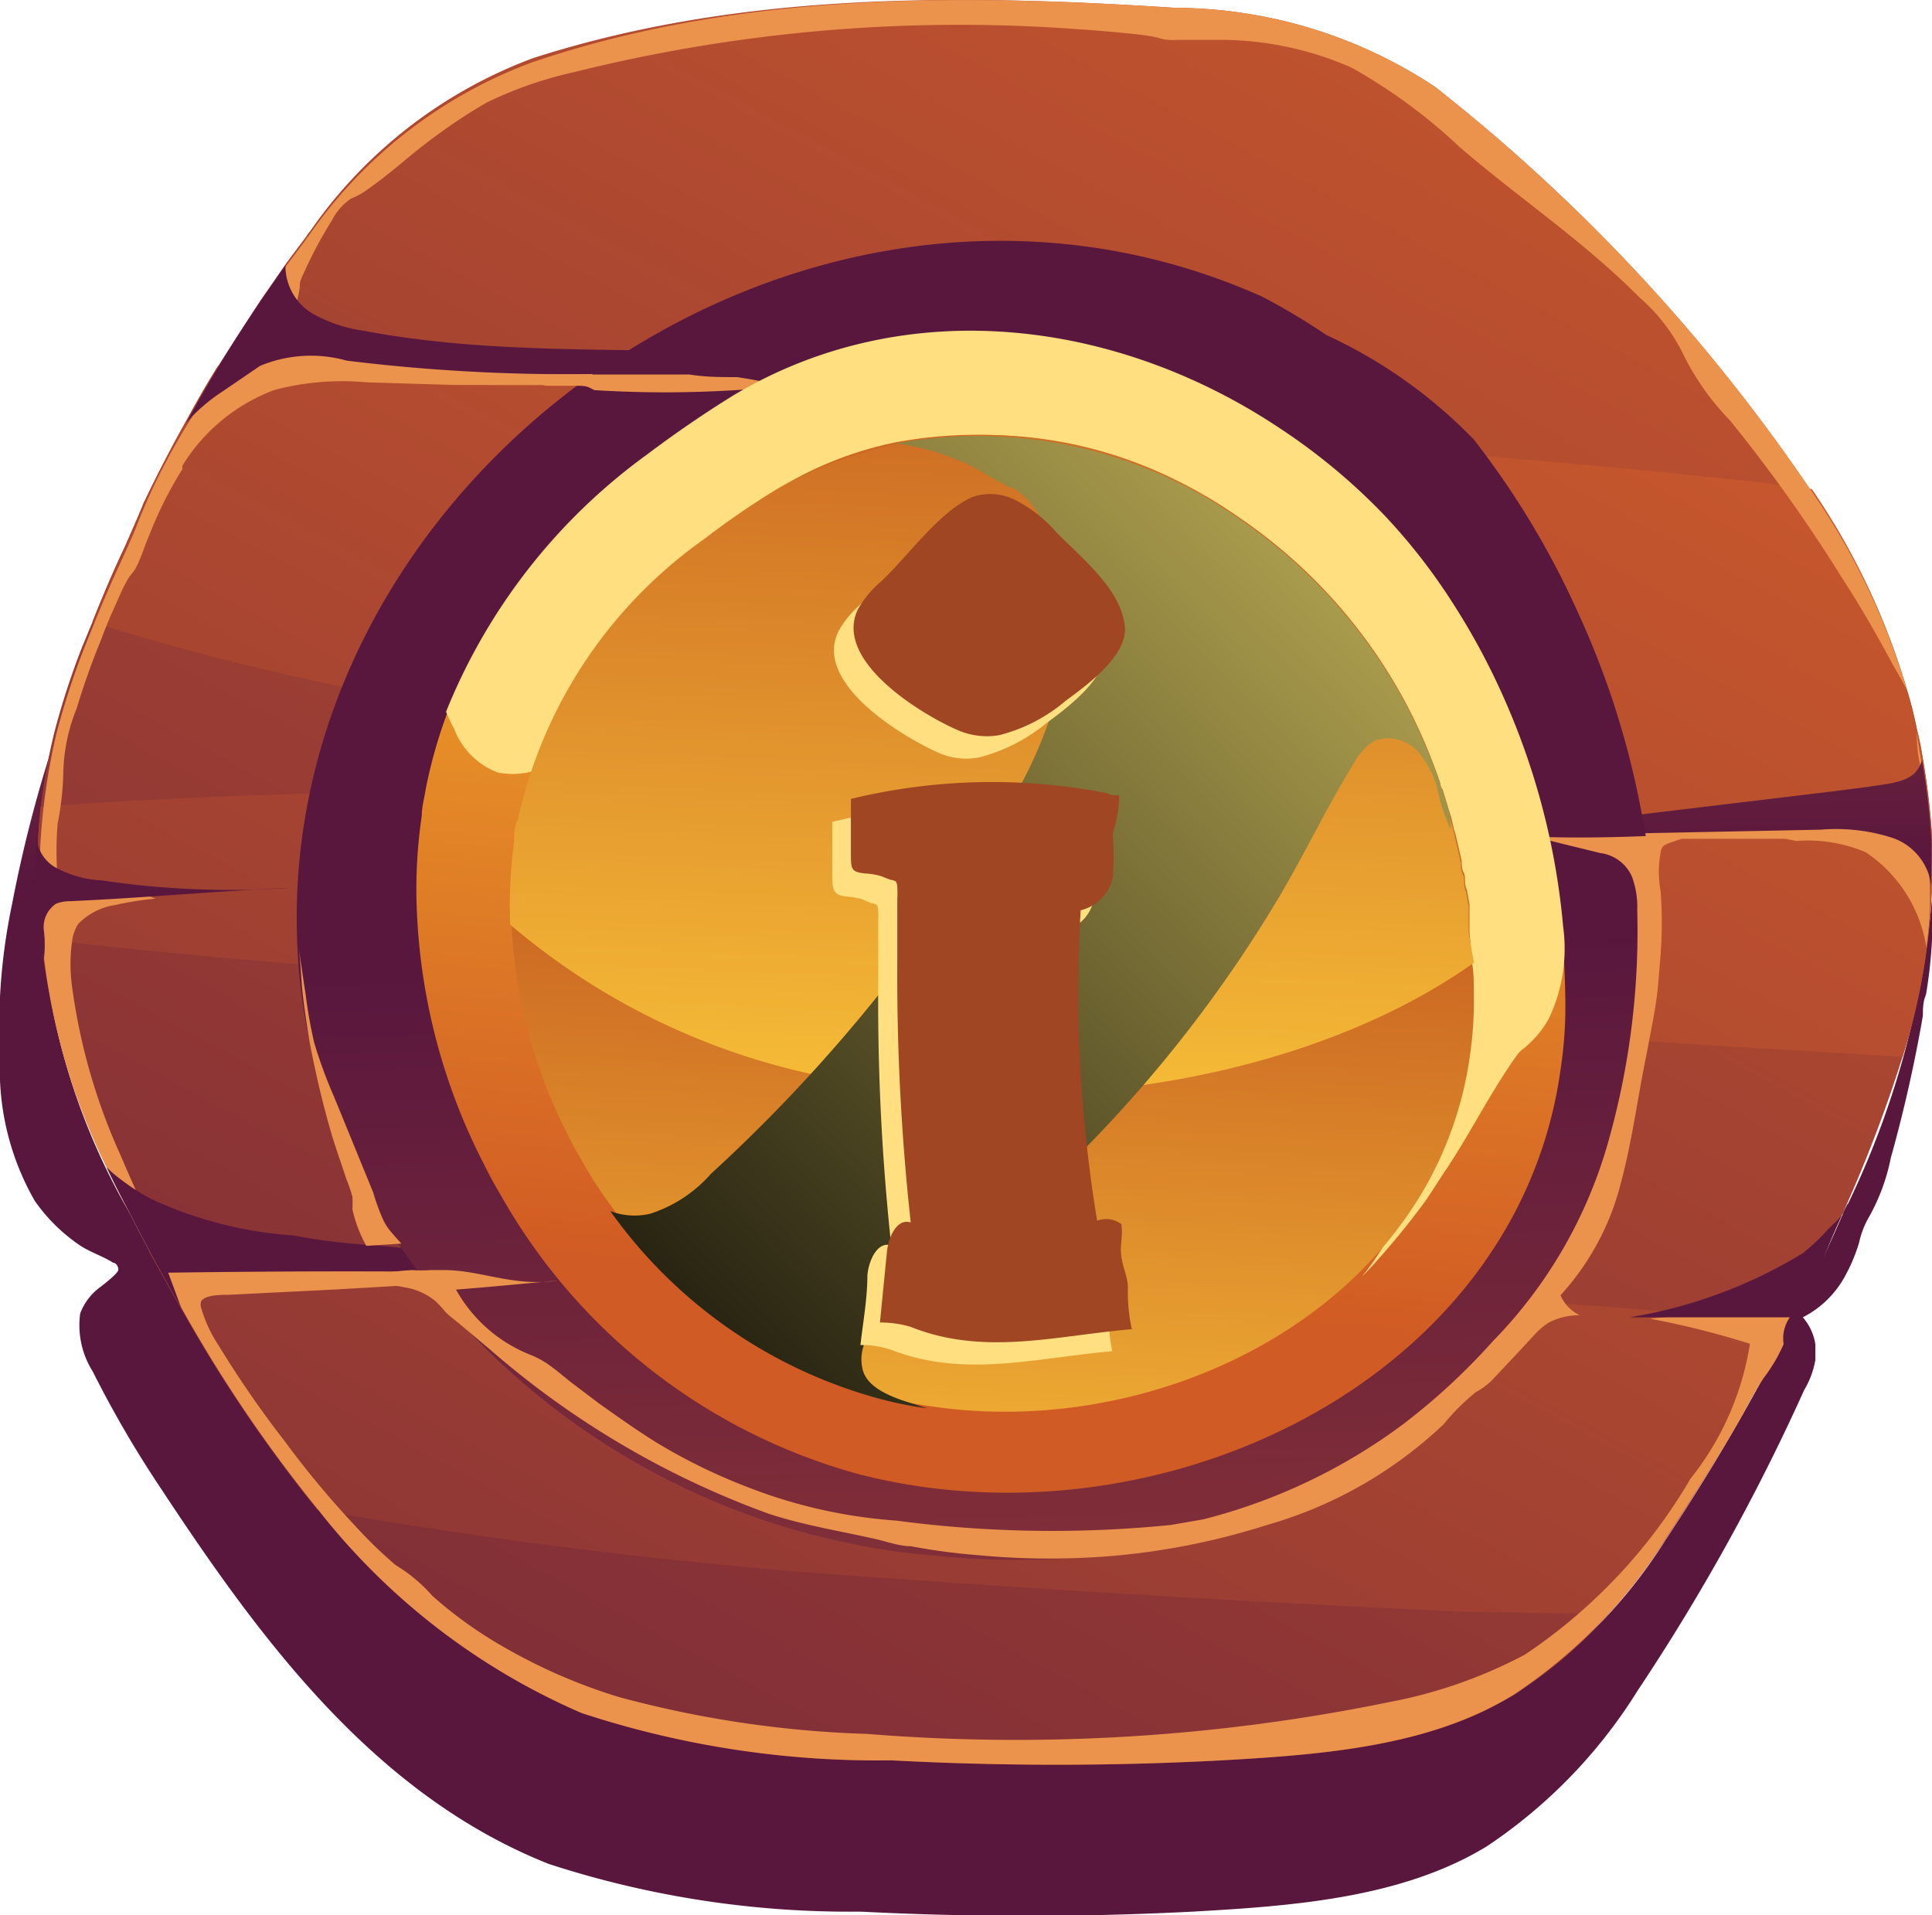 <svg xmlns="http://www.w3.org/2000/svg" xmlns:xlink="http://www.w3.org/1999/xlink" viewBox="0 0 44.57 44.18">
    <defs>
        <style>
            .cls-1{isolation:isolate;}.cls-2{fill:url(#_ÂÁ_Ï_ÌÌ_È_ËÂÌÚ_3);}.cls-3{fill:url(#_ÂÁ_Ï_ÌÌ_È_ËÂÌÚ_3-2);}.cls-4{fill:url(#_ÂÁ_Ï_ÌÌ_È_ËÂÌÚ_3-3);}.cls-5{fill:#eb924d;}.cls-6{fill:url(#_ÂÁ_Ï_ÌÌ_È_ËÂÌÚ_3-4);}.cls-7{fill:url(#_ÂÁ_Ï_ÌÌ_È_ËÂÌÚ_3-5);}.cls-8{fill:url(#_ÂÁ_Ï_ÌÌ_È_ËÂÌÚ_3-6);}.cls-9{fill:url(#_ÂÁ_Ï_ÌÌ_È_ËÂÌÚ_3-7);}.cls-10{fill:url(#_ÂÁ_Ï_ÌÌ_È_ËÂÌÚ_3-8);}.cls-11{fill:url(#_ÂÁ_Ï_ÌÌ_È_ËÂÌÚ_3-9);}.cls-12{fill:url(#_ÂÁ_Ï_ÌÌ_È_ËÂÌÚ_7);}.cls-13{fill:#ffdf80;}.cls-14{fill:url(#_ÂÁ_Ï_ÌÌ_È_ËÂÌÚ_12);}.cls-15{fill:url(#_ÂÁ_Ï_ÌÌ_È_ËÂÌÚ_12-2);}.cls-16{mix-blend-mode:screen;fill:url(#_ÂÁ_Ï_ÌÌ_È_ËÂÌÚ_11);}.cls-17{fill:#a04623;}
        </style>
        <linearGradient id="_ÂÁ_Ï_ÌÌ_È_ËÂÌÚ_3" x1="22.04" y1="-1.17" x2="22.26" y2="20.27"
                        gradientUnits="userSpaceOnUse">
            <stop offset="0" stop-color="#cf5c2b"/>
            <stop offset="1" stop-color="#59173e"/>
        </linearGradient>
        <linearGradient id="_ÂÁ_Ï_ÌÌ_È_ËÂÌÚ_3-2" x1="38.1" y1="-8.21" x2="-0.49" y2="63.37"
                        xlink:href="#_ÂÁ_Ï_ÌÌ_È_ËÂÌÚ_3"/>
        <linearGradient id="_ÂÁ_Ï_ÌÌ_È_ËÂÌÚ_3-3" x1="33.76" y1="-0.16" x2="-4.83" y2="71.43"
                        xlink:href="#_ÂÁ_Ï_ÌÌ_È_ËÂÌÚ_3"/>
        <linearGradient id="_ÂÁ_Ï_ÌÌ_È_ËÂÌÚ_3-4" x1="38.83" y1="-1.34" x2="39.05" y2="20.09"
                        xlink:href="#_ÂÁ_Ï_ÌÌ_È_ËÂÌÚ_3"/>
        <linearGradient id="_ÂÁ_Ï_ÌÌ_È_ËÂÌÚ_3-5" x1="9.04" y1="-1.03" x2="9.26" y2="20.4"
                        xlink:href="#_ÂÁ_Ï_ÌÌ_È_ËÂÌÚ_3"/>
        <linearGradient id="_ÂÁ_Ï_ÌÌ_È_ËÂÌÚ_3-6" x1="39.83" y1="-1.35" x2="40.06" y2="20.08"
                        xlink:href="#_ÂÁ_Ï_ÌÌ_È_ËÂÌÚ_3"/>
        <linearGradient id="_ÂÁ_Ï_ÌÌ_È_ËÂÌÚ_3-7" x1="20.6" y1="-6.66" x2="14.74" y2="3.51"
                        xlink:href="#_ÂÁ_Ï_ÌÌ_È_ËÂÌÚ_3"/>
        <linearGradient id="_ÂÁ_Ï_ÌÌ_È_ËÂÌÚ_3-8" x1="7.84" y1="4.45" x2="3.71" y2="19.99"
                        xlink:href="#_ÂÁ_Ï_ÌÌ_È_ËÂÌÚ_3"/>
        <linearGradient id="_ÂÁ_Ï_ÌÌ_È_ËÂÌÚ_3-9" x1="23.81" y1="63.02" x2="22.51" y2="21.96"
                        xlink:href="#_ÂÁ_Ï_ÌÌ_È_ËÂÌÚ_3"/>
        <linearGradient id="_ÂÁ_Ï_ÌÌ_È_ËÂÌÚ_7" x1="24.53" y1="3.92" x2="22.1" y2="29.83" gradientUnits="userSpaceOnUse">
            <stop offset="0" stop-color="#ffca2b"/>
            <stop offset="1" stop-color="#d15b24"/>
        </linearGradient>
        <linearGradient id="_ÂÁ_Ï_ÌÌ_È_ËÂÌÚ_12" x1="21.97" y1="38.96" x2="22.87" y2="21.72"
                        gradientUnits="userSpaceOnUse">
            <stop offset="0" stop-color="#ffce3b"/>
            <stop offset="1" stop-color="#cc6923"/>
        </linearGradient>
        <linearGradient id="_ÂÁ_Ï_ÌÌ_È_ËÂÌÚ_12-2" x1="22.51" y1="28.88" x2="23.4" y2="8.97"
                        xlink:href="#_ÂÁ_Ï_ÌÌ_È_ËÂÌÚ_12"/>
        <linearGradient id="_ÂÁ_Ï_ÌÌ_È_ËÂÌÚ_11" x1="38.44" y1="4.09" x2="9.33" y2="32.86"
                        gradientUnits="userSpaceOnUse">
            <stop offset="0" stop-color="#f2de6d"/>
            <stop offset="1"/>
        </linearGradient>
    </defs>
    <g class="cls-1">
        <g id="Livello_2" >
            <g id="layer_1">
                <path class="cls-2"
                      d="M.28,20.85A13.88,13.88,0,0,0,0,24.43a6.09,6.09,0,0,0,.8,3.27,4,4,0,0,0,1,1c.25.18.56.27.81.43.06,0,.12.08.12.16s-.3.31-.4.39a1.33,1.33,0,0,0-.48.62,2,2,0,0,0,.29,1.34A25,25,0,0,0,3.7,34.32C6,37.81,8.63,41.4,12.66,43a22.45,22.45,0,0,0,7.19,1.1,75.47,75.47,0,0,0,7.67,0c2.3-.13,4.81-.31,6.77-1.5A11.8,11.8,0,0,0,37.78,39a48.27,48.27,0,0,0,3.84-6.93,2.05,2.05,0,0,0,.26-.7c0-.12,0-.23,0-.35a1.22,1.22,0,0,0-.29-.63,2.3,2.3,0,0,0,1-1,3.87,3.87,0,0,0,.3-.73,2,2,0,0,1,.23-.59,4.63,4.63,0,0,0,.5-1.36,33.11,33.11,0,0,0,.74-3.28c0-.16,0-.32.07-.48a10.85,10.85,0,0,0,.15-2.13c0-.07,0-.14,0-.2a20.25,20.25,0,0,1-2.09,7.44,48.61,48.61,0,0,1-4.07,7.47,11.73,11.73,0,0,1-3.47,3.55c-2,1.2-4.45,1.38-6.73,1.51a71.92,71.92,0,0,1-7.63,0,21.87,21.87,0,0,1-7.14-1.09,15.63,15.63,0,0,1-6.08-4.69A39.83,39.83,0,0,1,3,28a15.27,15.27,0,0,1-1.7-11.06A30.69,30.69,0,0,0,.28,20.85Z"/>
                <path class="cls-3"
                      d="M44.56,20.44a1.27,1.27,0,0,1,0,.2,14.53,14.53,0,0,1-.67,3.74,32.56,32.56,0,0,1-1.42,3.7c-.35.79-.71,1.56-1.09,2.33l-.08.14a47.07,47.07,0,0,1-2.9,5,13.24,13.24,0,0,1-1.28,1.67,10,10,0,0,1-2.2,1.88c-1.94,1.2-4.44,1.38-6.72,1.51a71.92,71.92,0,0,1-7.63,0,21.87,21.87,0,0,1-7.14-1.09,15.56,15.56,0,0,1-6.08-4.69l0,0a32.9,32.9,0,0,1-3.14-4.64c-.26-.44-.5-.89-.75-1.33-.16-.29-.31-.58-.46-.87s-.37-.71-.54-1.07A16.85,16.85,0,0,1,.94,21.66a14.14,14.14,0,0,1,0-3.05,14.47,14.47,0,0,1,.31-1.7,17.73,17.73,0,0,1,.65-2c.08-.18.15-.37.23-.55.23-.58.48-1.17.75-1.74.14-.32.28-.63.43-1,.31-.65.64-1.29,1-1.93.23-.42.46-.83.72-1.24s.64-1,1-1.55l.07-.1.52-.75.45-.6a.76.76,0,0,1,.08-.11,10.86,10.86,0,0,1,5.15-4C17-.17,22-.15,27.1.18A10.94,10.94,0,0,1,33.1,2a41.06,41.06,0,0,1,8.7,9.36.76.76,0,0,1,.08.11A16.13,16.13,0,0,1,44,15.94s0,0,0,0a8.7,8.7,0,0,1,.22.88c.06.23.1.45.14.69,0,0,0,0,0,0h0a17.45,17.45,0,0,1,.22,1.91C44.56,19.81,44.56,20.13,44.56,20.44Z"/>
                <path class="cls-4"
                      d="M44.56,20.44a1.27,1.27,0,0,1,0,.2,14.53,14.53,0,0,1-.67,3.74l-4-.24Q32,23.63,24,23.21C16.27,22.8,8.59,22.56.94,21.66a14.14,14.14,0,0,1,0-3.05c7.65-.56,15.31-.35,23.07-.19l.31,0c-.44-.07-.88-.15-1.33-.21-6.75-1-14.2-1.74-20.86-3.86.23-.58.48-1.17.75-1.74.14-.32.28-.63.43-1,.31-.65.64-1.29,1-1.93.23-.42.46-.83.72-1.24,6.43-.19,13.08.74,19.25,1.27,5.1.44,10.23.78,15.32,1.31.73.07,1.46.16,2.19.26a.76.76,0,0,1,.08.11A16.13,16.13,0,0,1,44,15.94s0,0,0,0a8.7,8.7,0,0,1,.22.88c.06.23.1.45.14.69,0,0,0,0,0,0h0a17.45,17.45,0,0,1,.22,1.91C44.56,19.81,44.56,20.13,44.56,20.44Zm-3.35,10.1C39,30.3,36.75,30.08,34.5,30q-6.72-.2-13.42-.56C16.6,29.22,12.19,29,7.7,29c-1.32,0-2.8-.11-4.27-.14.25.44.49.89.75,1.33a32.9,32.9,0,0,0,3.14,4.64,121.17,121.17,0,0,0,13.21,1.58q6.69.48,13.41.78c1.07,0,2.12.06,3.17,0a13.24,13.24,0,0,0,1.28-1.67,47.07,47.07,0,0,0,2.9-5Z"/>
                <path class="cls-5"
                      d="M41.88,11.46A16.13,16.13,0,0,1,44,15.94c-.1-.21-.22-.41-.33-.6-.37-.69-.76-1.37-1.17-2a35.8,35.8,0,0,0-2.59-3.64,6,6,0,0,1-1.09-1.55,4.12,4.12,0,0,0-1-1.29C36.52,5.55,35,4.54,33.67,3.39a12.67,12.67,0,0,0-2.49-1.83A7.57,7.57,0,0,0,28.25.92c-.37,0-.73,0-1.1,0a1.09,1.09,0,0,1-.44-.05,4,4,0,0,0-.5-.08c-.47-.05-.93-.09-1.4-.12a36.77,36.77,0,0,0-11.59,1,9,9,0,0,0-2,.7l-.27.16A13.72,13.72,0,0,0,9.28,3.75c-.27.22-.54.44-.83.64a1.48,1.48,0,0,1-.35.19,1.33,1.33,0,0,0-.44.5A9.56,9.56,0,0,0,7,6.32a.93.93,0,0,0-.08.2c0,.22-.08.45-.13.68A1.69,1.69,0,0,1,6,7l.07-.1.52-.75.45-.6a.76.76,0,0,1,.08-.11,10.86,10.86,0,0,1,5.15-4C17-.17,22-.15,27.1.18A10.94,10.94,0,0,1,33.1,2,41.29,41.29,0,0,1,41.88,11.46Z"/>
                <path class="cls-5"
                      d="M44.32,17.54c0,.07,0,.14,0,.21a3.14,3.14,0,0,1-.1-.87v0C44.24,17.08,44.28,17.3,44.32,17.54Z"/>
                <path class="cls-5"
                      d="M41.44,19.4a3.46,3.46,0,0,1,1.6.26,3.23,3.23,0,0,1,1.4,2.2,8.12,8.12,0,0,0,0-2.31,1,1,0,0,0-.12-.38.78.78,0,0,0-.37-.27,6.64,6.64,0,0,0-3.75,0c-.78.13-1.56.22-2.34.28s-1.58.09-2.36.08a1,1,0,0,0-.48,0c-.19.1,0,.09.14.09h1.21l2.4,0,2.41,0Z"/>
                <path class="cls-5"
                      d="M38.39,35.55a11.65,11.65,0,0,1-3.48,3.55c-1.94,1.2-4.44,1.38-6.72,1.51a71.92,71.92,0,0,1-7.63,0,21.87,21.87,0,0,1-7.14-1.09,15.56,15.56,0,0,1-6.08-4.69,32.48,32.48,0,0,1-3.16-4.67C3.75,29.43,3.35,28.69,3,28c-.19-.36-.37-.71-.54-1.07a14.86,14.86,0,0,1-1.16-10,17.73,17.73,0,0,1,.65-2c.17-.42.34-.84.52-1.26s.46-1,.66-1.48a13.61,13.61,0,0,1,.66-1.46A14.7,14.7,0,0,1,5.55,8.09a1.13,1.13,0,0,1,.37-.32,1.35,1.35,0,0,1,.45,0c.5,0,1,.06,1.5.1a44.41,44.41,0,0,0,4.75.63c.79,0,1.58-.16,2.37-.2.41,0,.82,0,1.22,0l.61.05.31,0a1.09,1.09,0,0,0,.18,0l.15,0a11.17,11.17,0,0,1-1.15.24c-.38.06-.77.12-1.15.16-.78.08-1.57.12-2.35.13s-1.57,0-2.36,0l-2-.06A6.06,6.06,0,0,0,6.32,9a4.22,4.22,0,0,0-2.11,1.74.22.22,0,0,0,0,.08,8.9,8.9,0,0,0-.76,1.51c-.11.25-.19.53-.32.78a1.49,1.49,0,0,1-.15.2,3.48,3.48,0,0,0-.22.43c-.14.32-.29.63-.42,1a16.83,16.83,0,0,0-.57,1.6,4.16,4.16,0,0,0-.31,1.51A6.8,6.8,0,0,1,1.33,19a7.55,7.55,0,0,0,0,1.26,7.66,7.66,0,0,1,2.26.47,7.36,7.36,0,0,0-.94.15,1.49,1.49,0,0,0-.85.44,1,1,0,0,0-.14.42,3.78,3.78,0,0,0,0,1,13.83,13.83,0,0,0,1.13,3.93c.13.31.27.62.41.94a1.55,1.55,0,0,0,.47.7,1.84,1.84,0,0,0,.65.21c.45.08.87.27,1.33.36a15.8,15.8,0,0,0,2.74.35c1.65,0,3.35-.3,4.95.15l-.78.06c-1.63.12-3.25.22-4.88.31l-2.41.12c-.16,0-.54,0-.63.15a.26.26,0,0,0,0,.15,3.21,3.21,0,0,0,.41.88,23.87,23.87,0,0,0,1.52,2.2,21.31,21.31,0,0,0,1.67,2,10.07,10.07,0,0,0,.88.85l.17.11a3.64,3.64,0,0,1,.69.61A9.66,9.66,0,0,0,11.63,38a12.73,12.73,0,0,0,2.65,1.15A24.78,24.78,0,0,0,20,40a42.92,42.92,0,0,0,12.08-.74,11,11,0,0,0,3.1-1.09A12.42,12.42,0,0,0,39,34.11,6.62,6.62,0,0,0,40.37,31a20,20,0,0,0-2.31-.58c.79-.07,1.57-.16,2.36-.24a1.22,1.22,0,0,1,.27,0,.69.69,0,0,0,.2,0,2.58,2.58,0,0,0,.29,0s.27,0,.28-.06A5.39,5.39,0,0,1,41,31.31a4.13,4.13,0,0,1-.32.49,6.94,6.94,0,0,0-.46.8c-.19.34-.39.68-.59,1C39.22,34.27,38.81,34.91,38.39,35.55Z"/>
                <path class="cls-6"
                      d="M33.52,19.31,42,19.14a4.25,4.25,0,0,1,1.63.18,1.34,1.34,0,0,1,.93,1.18.07.07,0,0,1,0-.05c0-.32,0-.64,0-1a17.45,17.45,0,0,0-.22-1.91.73.73,0,0,1-.14.26c-.22.27-.76.29-1.09.35l-.86.11Z"/>
                <path class="cls-7"
                      d="M3.88,29.36l.3.81C3.75,29.43,3.35,28.69,3,28c-.19-.36-.37-.71-.54-1.07l.14.13a5.32,5.32,0,0,0,.85.58,9.21,9.21,0,0,0,3.31.86,14.25,14.25,0,0,0,1.94.23q3.78.39,7.57.72Q10.06,29.27,3.88,29.36Z"/>
                <path class="cls-8"
                      d="M41.59,28.91a11.09,11.09,0,0,1-4,1.48c1.23,0,2.47,0,3.7,0a.85.85,0,0,0-.12.72l.73-1.69c.24-.54.44-1.13.73-1.66,0,.19-.31.45-.45.59A4.65,4.65,0,0,1,41.59,28.91Z"/>
                <path class="cls-9"
                      d="M18.88,8.23A41.71,41.71,0,0,1,8,8.32a3.05,3.05,0,0,0-2,.12l-.91.62a4,4,0,0,0-.79.69c.54-1,1.13-1.95,1.77-2.89l.52-.75a.65.65,0,0,0,0,.14,1.28,1.28,0,0,0,.65,1,3.32,3.32,0,0,0,1.15.38C11.79,8.28,15.43,7.94,18.88,8.23Z"/>
                <path class="cls-10"
                      d="M.88,19a.87.87,0,0,0,.38,1,2.45,2.45,0,0,0,1.09.31,19.91,19.91,0,0,0,4.36.17c-1.65.07-3.46.24-5.1.31a.83.83,0,0,0-.32.06.65.65,0,0,0-.28.6,2.66,2.66,0,0,1,0,.69A10,10,0,0,1,.88,19Z"/>
                <path class="cls-11"
                      d="M37.86,18.7a19.57,19.57,0,0,0-1.49-4.64A19.35,19.35,0,0,0,34,10.14a11.29,11.29,0,0,0-3.4-2.41,15,15,0,0,0-1.49-.89C18.41,2.07,5.83,11.32,6.91,22.53a12.82,12.82,0,0,0,1.76,5.36,16.71,16.71,0,0,0,12.92,8,18.17,18.17,0,0,0,5.93-.36,14,14,0,0,0,9-6.85A15.44,15.44,0,0,0,37.86,18.7Zm-4.8,8.44a10.47,10.47,0,0,1-6.79,5.15,13.91,13.91,0,0,1-4.46.27,12.6,12.6,0,0,1-9.71-6,10,10,0,0,1-1.31-4,9.7,9.7,0,0,1,0-1.32c0-.2,0-.39,0-.59s0-.19-.06-.29a1.79,1.79,0,0,1,0-.92,1.18,1.18,0,0,1,.51-.8,1.61,1.61,0,0,1,.72-.19,11.65,11.65,0,0,1,1.77-.07L11.46,18a8.27,8.27,0,0,1,.28-1c.12-.31.3-.59.44-.89a8.51,8.51,0,0,1,.89-1.35,12.8,12.8,0,0,1,5.07-4,12.22,12.22,0,0,1,3.13-.91,11.15,11.15,0,0,1,6.19.84c.4.18.74.46,1.12.67a8.57,8.57,0,0,1,2.55,1.81,14.79,14.79,0,0,1,1.79,3A15,15,0,0,1,34,19.67a9.44,9.44,0,0,1,0,3.89c-1.53.08-3.05.1-4.58.06l4.17.46c.44,0,.21.44.11.71a2.29,2.29,0,0,0-.11.74,2.45,2.45,0,0,1-.1.66c-.06.17-.13.32-.2.48l-.12.24C33.16,27,33.06,27.08,33.06,27.14Z"/>
                <path class="cls-5"
                      d="M34.44,30.94a10.74,10.74,0,0,0,2.67-4.63A17.83,17.83,0,0,0,37.77,21a2,2,0,0,0-.12-.77.92.92,0,0,0-.73-.55l-1.55-.38c1.22.05,2.55,0,3.77-.07l-.61.21a.69.69,0,0,0-.15.07.3.3,0,0,0-.07.15,2.47,2.47,0,0,0,0,.9,10.16,10.16,0,0,1,0,1.46l-.06.72c-.05.53-.16,1-.26,1.56-.21,1-.33,2-.6,3A6,6,0,0,1,36,29.88a.9.9,0,0,0,.44.46,1.58,1.58,0,0,0-.71.17,1.64,1.64,0,0,0-.32.27c-.33.36-.67.72-1,1.07a1.68,1.68,0,0,1-.37.27,5.18,5.18,0,0,0-.74.74,9.84,9.84,0,0,1-4,2.3l-.33.1a16.26,16.26,0,0,1-3.15.62,17.32,17.32,0,0,1-3.22,0,14.43,14.43,0,0,1-1.59-.21c-.26,0-.53-.1-.79-.16-.83-.19-1.67-.32-2.49-.59a20.37,20.37,0,0,1-6.44-3.8l-.69-.58c-.11-.09-.23-.18-.32-.27a2.73,2.73,0,0,0-.23-.25,1.48,1.48,0,0,0-.6-.3,7.64,7.64,0,0,0-1.07-.14.37.37,0,0,1,.31-.18,5.7,5.7,0,0,1,.83-.1,2.81,2.81,0,0,0,.41,0h.32c.55,0,1.08.17,1.63.24a3.57,3.57,0,0,0,1,0c-.78.07-1.57.15-2.36.21a3.39,3.39,0,0,0,1.73,1.51,2.13,2.13,0,0,1,.42.23l.16.12.32.26.66.5c.45.32.9.64,1.37.93a13.1,13.1,0,0,0,2.05,1,11.68,11.68,0,0,0,3.45.78,27.38,27.38,0,0,0,6.33.1l.75-.13a13.11,13.11,0,0,0,4.59-2.18A14.82,14.82,0,0,0,34.44,30.94Z"/>
                <path class="cls-5"
                      d="M8.61,27.51l-.9-2.2a11,11,0,0,1-.46-1.25,10.68,10.68,0,0,1-.2-1.13c-.06-.37-.11-.75-.17-1.12.06.36.06.74.1,1.1s.1.75.16,1.12c.14.73.31,1.46.52,2.17.1.33.22.66.33,1a3.31,3.31,0,0,1,.14.41,2.64,2.64,0,0,1,0,.29,3.17,3.17,0,0,0,.32.84l.81-.05s-.19-.21-.22-.25a1.21,1.21,0,0,1-.2-.3A4.73,4.73,0,0,1,8.61,27.51Z"/>
                <path class="cls-5"
                      d="M13.71,9a26.34,26.34,0,0,0,4.35-.09A9.73,9.73,0,0,0,17,8.7c-.36,0-.72,0-1.09-.06H13.73c-.36,0-.73,0-1.09,0a.57.57,0,0,0-.13,0,.27.27,0,0,0,0,.2c0,.07.12.06.19.06.22,0,.44,0,.65,0S13.59,8.94,13.71,9Z"/>
                <path class="cls-12"
                      d="M36.11,23a9.48,9.48,0,0,1-.1,1.61,10.05,10.05,0,0,1-1.28,3.75,0,0,0,0,1,0,0c-2.8,4.81-9.35,7.1-14.95,5.64a13.61,13.61,0,0,1-8.24-6.45c-.14-.23-.27-.48-.39-.72a14,14,0,0,1-1.53-5.74,11.52,11.52,0,0,1,.11-2.27c0-.21.06-.41.09-.61a11.19,11.19,0,0,1,.49-1.74,13.59,13.59,0,0,1,4.63-5.93c.65-.49,1.32-.95,2-1.37,4-2.39,8.87-1.74,12.62.77a14.15,14.15,0,0,1,5.29,6.56c.1.24.19.49.28.74l.06.16.18.58c.08.26.15.53.21.8,0,.1.05.2.07.3s.05.21.07.31,0,.22.07.33.05.31.08.47v0l.06.39a.15.15,0,0,0,0,.07l.06.51s0,.06,0,.08C36.07,21.81,36.1,22.38,36.11,23Z"/>
                <path class="cls-13"
                      d="M32.91,27.67a18,18,0,0,1-1.37,1.66l-.12.12a6,6,0,0,0,.75-1.18q.34-.63.63-1.29a7.75,7.75,0,0,0,.49-1.32,6,6,0,0,0,0-.94,7.43,7.43,0,0,1,.18-1,3.17,3.17,0,0,0,0-.69,14.71,14.71,0,0,0-.09-1.49,13.24,13.24,0,0,0-.68-2.91l-.07-.16A9.84,9.84,0,0,0,26,12.29a10.68,10.68,0,0,0-6.75.92c-.26.11-.52.24-.77.37a22.23,22.23,0,0,0-2.88,1.83c-.9.66-1.73,1.44-2.66,2.06a1.8,1.8,0,0,1-1.46.35,1.73,1.73,0,0,1-1-1c-.07-.13-.13-.26-.19-.4a13.59,13.59,0,0,1,4.63-5.93c.65-.49,1.32-.95,2-1.37,4-2.39,8.87-1.74,12.62.77a14,14,0,0,1,2.4,2,13.59,13.59,0,0,1,1.56,2,16.55,16.55,0,0,1,2.56,7.48,3.76,3.76,0,0,1-.33,2.13,2.35,2.35,0,0,1-.57.68.69.69,0,0,0-.17.17c-.63.88-1.1,1.86-1.71,2.75Z"/>
                <path class="cls-14"
                      d="M34,22.92a8.65,8.65,0,0,1-.08,1.36,8.51,8.51,0,0,1-1.07,3.16v0c-2.17,3.73-7,5.66-11.39,5h0a8.7,8.7,0,0,1-1.13-.23,11.21,11.21,0,0,1-6.18-4.32,10.24,10.24,0,0,1-.73-1.12c-.12-.2-.23-.4-.33-.61a11.78,11.78,0,0,1-1.29-4.84,11.16,11.16,0,0,1,.09-1.91c0-.18,0-.35.09-.52a10.73,10.73,0,0,1,4.29-6.46,18.77,18.77,0,0,1,1.69-1.16,8.39,8.39,0,0,1,2.72-1.07,10.46,10.46,0,0,1,7.88,1.72,12,12,0,0,1,4.44,5.53c.08.21.16.41.23.63,0,0,0,.08.05.13l.15.49a3.39,3.39,0,0,1,.11.43s0,0,0,0a1.66,1.66,0,0,1,.06.21l.06.26.06.26c0,.09,0,.18.05.28s0,.26.07.39v0l.06.33V21c0,.14,0,.29,0,.43s0,0,0,.07l.06.71C34,22.45,34,22.69,34,22.92Z"/>
                <path class="cls-15"
                      d="M34,22.21c-3.61,2.57-9.46,3.66-14.6,2.7a15.94,15.94,0,0,1-7.63-3.58,11.16,11.16,0,0,1,.09-1.91c0-.18,0-.35.09-.52a10.73,10.73,0,0,1,4.29-6.46,18.77,18.77,0,0,1,1.69-1.16,9.85,9.85,0,0,1,10.6.65,12,12,0,0,1,4.44,5.53c.08.21.16.41.23.63,0,0,0,.08.05.13l.15.49c.07.22.13.45.18.67l.06.26.06.26c0,.09,0,.18.05.28s0,.26.07.39v0l.06.33V21c0,.14,0,.29,0,.43s0,0,0,.07Z"/>
                <path class="cls-16"
                      d="M33.47,19.14a4.42,4.42,0,0,1-.28-.8,2.1,2.1,0,0,0-.48-1,.91.91,0,0,0-1-.25,1.35,1.35,0,0,0-.49.54c-.62,1-1.13,2.09-1.74,3.11A30.64,30.64,0,0,1,20.91,30a2.77,2.77,0,0,0-.88.82,1,1,0,0,0-.13.77c.09.39.57.59.9.71l.59.19a8.7,8.7,0,0,1-1.13-.23,11.21,11.21,0,0,1-6.18-4.32A1.58,1.58,0,0,0,15,28a3.15,3.15,0,0,0,1.4-.92,36.76,36.76,0,0,0,7-8.71,10.13,10.13,0,0,0,1.19-3.21,4.66,4.66,0,0,0-.64-3.31,1.79,1.79,0,0,0-.57-.59c-.08,0-.17-.06-.26-.11-.28-.14-.53-.32-.82-.45a5.69,5.69,0,0,0-1.62-.47,10.46,10.46,0,0,1,7.88,1.72,12,12,0,0,1,4.44,5.53c.08.21.16.41.23.63,0,0,0,.08.05.13l.15.49A3.39,3.39,0,0,1,33.47,19.14Z"/>
                <path class="cls-13"
                      d="M21.66,17.37c-.84-.37-2.9-1.61-2.32-2.8a2.23,2.23,0,0,1,.54-.65c.6-.56,1.36-1.63,2.11-1.95a1.36,1.36,0,0,1,1,.09,3.75,3.75,0,0,1,.94.74c.56.59,1.48,1.31,1.56,2.18.06.67-.9,1.37-1.36,1.71a4,4,0,0,1-1.53.78A1.57,1.57,0,0,1,21.66,17.37Zm4,13.8a4.41,4.41,0,0,1-.09-.94,4.73,4.73,0,0,0-.15-.73c0-.13,0-.26,0-.39s0-.34,0-.36a.61.61,0,0,0-.57-.08,32.63,32.63,0,0,1-.34-7.19.93.93,0,0,0,.73-.76,4.92,4.92,0,0,0,0-.94,2.14,2.14,0,0,1,.06-.27,2.23,2.23,0,0,0,.09-.68,1.12,1.12,0,0,1-.31,0,13.73,13.73,0,0,0-5.88.13l0,1.22c0,.29,0,.47.31.5a2.2,2.2,0,0,1,.37.06l.18.08c.13.05.19,0,.2.19s0,.19,0,.29c0,.48,0,1,0,1.43a52.47,52.47,0,0,0,.3,6c-.32-.1-.52.35-.55.69,0,.54-.1,1.07-.16,1.61a2.11,2.11,0,0,1,.71.11C22.26,31.8,23.91,31.32,25.68,31.17Z"/>
                <path class="cls-17"
                      d="M22.11,16.85c-.84-.36-2.89-1.6-2.32-2.79a2.48,2.48,0,0,1,.55-.66c.59-.55,1.35-1.63,2.11-1.94a1.27,1.27,0,0,1,1,.09,3.17,3.17,0,0,1,.93.74c.57.58,1.49,1.31,1.57,2.17.06.68-.91,1.37-1.37,1.71a3.8,3.8,0,0,1-1.53.79A1.68,1.68,0,0,1,22.11,16.85Zm4,13.81a3.93,3.93,0,0,1-.09-.95c0-.24-.12-.48-.15-.72s0-.26,0-.39a1.4,1.4,0,0,0,0-.36.59.59,0,0,0-.56-.08A32.67,32.67,0,0,1,24.93,21a1,1,0,0,0,.74-.76,6,6,0,0,0,0-.95.82.82,0,0,1,.06-.26,3.09,3.09,0,0,0,.09-.68c-.19,0-.13,0-.32-.06a13.84,13.84,0,0,0-5.87.14c0,.41,0,.81,0,1.22s0,.46.32.5a1.59,1.59,0,0,1,.37.06l.18.07c.13.05.19,0,.2.19s0,.2,0,.3c0,.47,0,1,0,1.43a52.31,52.31,0,0,0,.31,6c-.33-.1-.52.36-.55.69l-.16,1.62a2.39,2.39,0,0,1,.71.1C22.71,31.29,24.37,30.81,26.14,30.66Z"/>
            </g>
        </g>
    </g>
</svg>